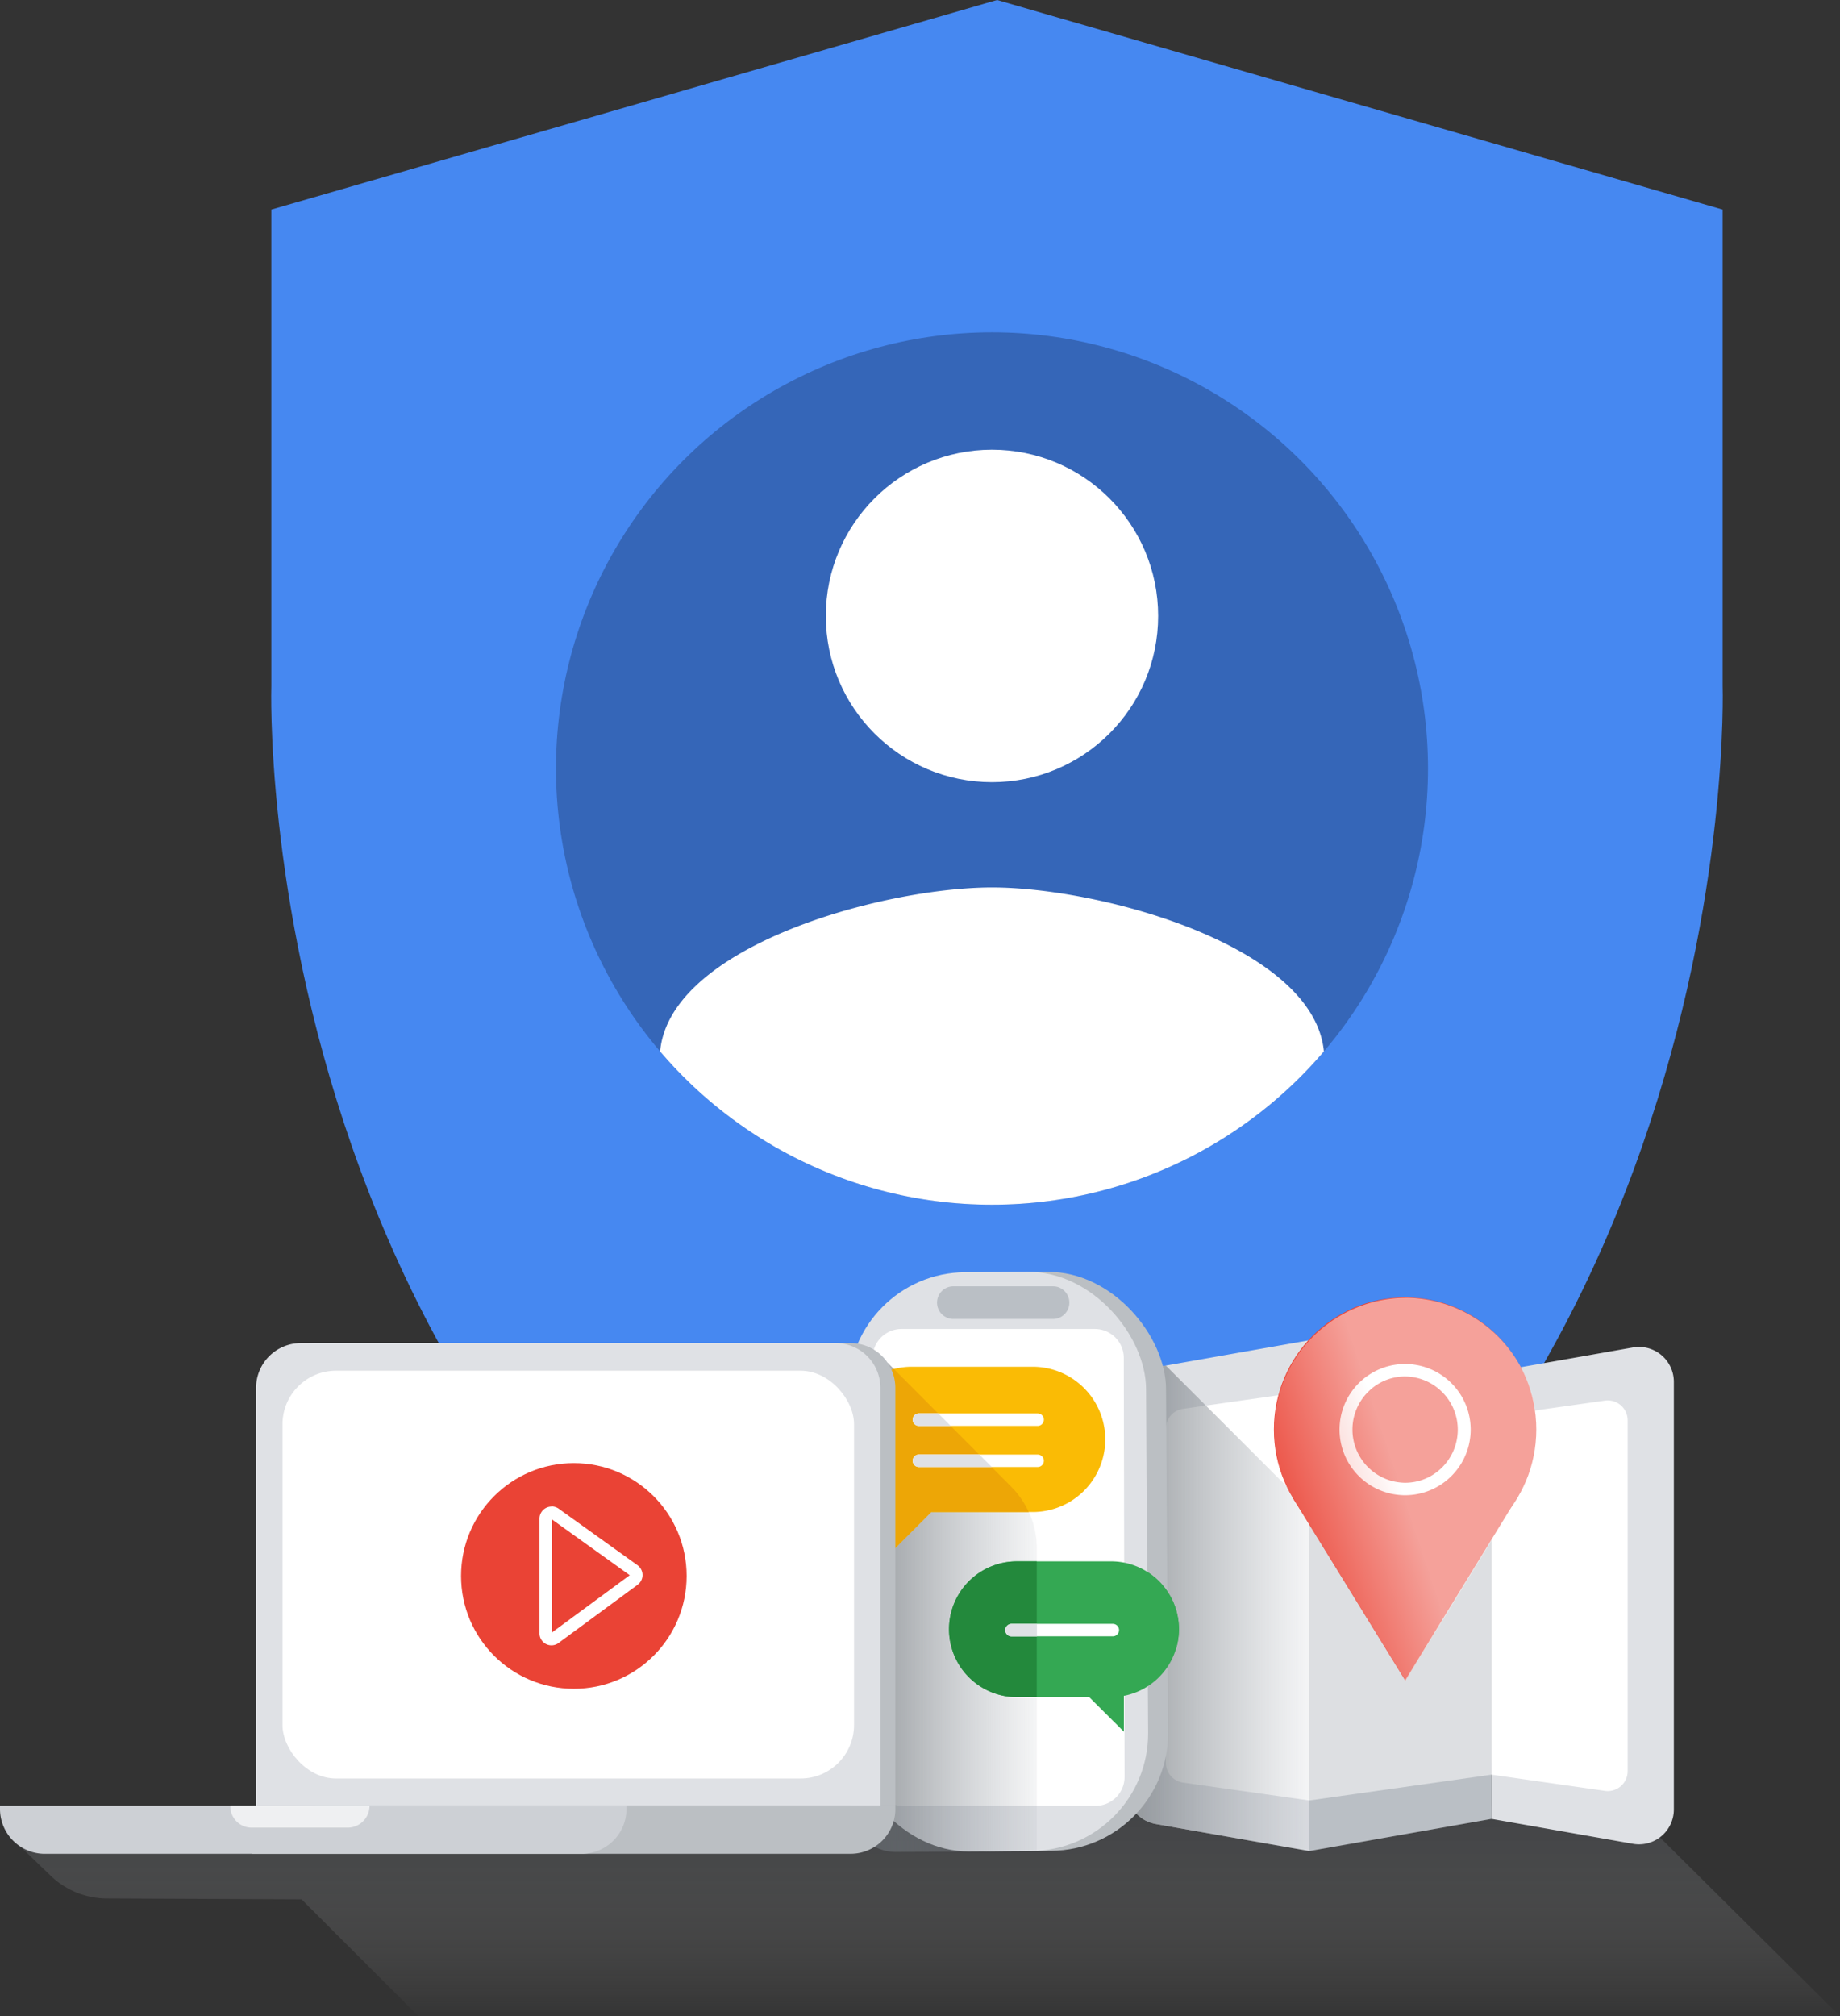 <svg xmlns="http://www.w3.org/2000/svg" xmlns:xlink="http://www.w3.org/1999/xlink" width="281.716" height="308.571" viewBox="0 0 281.716 308.571">
  <rect x="0" y="0" width="281.716" height="308.571" fill="#333333" stroke="none"/>
  <defs>
    <clipPath id="clip-path">
      <circle id="Ellipse_3" data-name="Ellipse 3" cx="66.757" cy="66.757" r="66.757" transform="translate(0 0)" fill="none"/>
    </clipPath>
    <linearGradient id="linear-gradient" x1="0.5" y1="0.045" x2="0.5" y2="1.028" gradientUnits="objectBoundingBox">
      <stop offset="0" stop-color="#676c72" stop-opacity="0.302"/>
      <stop offset="0.96" stop-color="#f9f9fa" stop-opacity="0.012"/>
      <stop offset="1" stop-color="#fff" stop-opacity="0"/>
    </linearGradient>
    <linearGradient id="linear-gradient-2" x1="-0.127" y1="0.5" x2="1" y2="0.5" gradientUnits="objectBoundingBox">
      <stop offset="0" stop-color="#676c72" stop-opacity="0.702"/>
      <stop offset="0.27" stop-color="#70767c" stop-opacity="0.58"/>
      <stop offset="0.77" stop-color="#888f97" stop-opacity="0.259"/>
      <stop offset="1" stop-color="#959ca5" stop-opacity="0.102"/>
    </linearGradient>
    <linearGradient id="linear-gradient-3" x1="0.009" y1="0.7" x2="0.471" y2="0.475" gradientUnits="objectBoundingBox">
      <stop offset="0" stop-color="#ea4335"/>
      <stop offset="1" stop-color="#fff"/>
    </linearGradient>
    <linearGradient id="linear-gradient-4" x1="0" y1="0.5" x2="1" y2="0.5" xlink:href="#linear-gradient-2"/>
  </defs>
  <g id="google-ac" transform="translate(-99.52 -128.36)">
    <path id="Path_1" data-name="Path 1" d="M455.677,370.75h-.457A2.406,2.406,0,0,0,455.677,370.75Z" transform="translate(-220.112 -149.994)" fill="#eff0f2"/>
    <path id="Path_2" data-name="Path 2" d="M822.407,636.88h-.027Z" transform="translate(-447.315 -314.679)" fill="#4285f4"/>
    <path id="Path_3" data-name="Path 3" d="M430.67,233.354V160.433L319.584,128.36,208.469,160.433v72.921s-4.2,128.281,111.116,178.3C434.871,361.635,430.67,233.354,430.67,233.354Z" transform="translate(-67.407)" fill="#4688f1"/>
    <circle id="Ellipse_1" data-name="Ellipse 1" cx="66.757" cy="66.757" r="66.757" transform="translate(184.643 179.222)" fill="#3566b8"/>
    <circle id="Ellipse_2" data-name="Ellipse 2" cx="25.44" cy="25.44" r="25.44" transform="translate(225.96 197.187)" fill="#fff"/>
    <g id="Group_1" data-name="Group 1" transform="translate(184.643 179.222)" clip-path="url(#clip-path)">
      <path id="Path_4" data-name="Path 4" d="M415.4,538.093a61.064,61.064,0,0,1-50.879-27.3c.181-16.848,33.946-26.122,50.879-26.122s50.61,9.274,50.865,26.119A61.067,61.067,0,0,1,415.4,538.093Z" transform="translate(-348.632 -399.711)" fill="#fff"/>
    </g>
    <path id="Path_5" data-name="Path 5" d="M107.33,859.5v-6.1H271.774l81.989.126,32.306,32.069H168.411L150.526,867.71l-29.824-.133a12.484,12.484,0,0,1-8.577-3.469Z" transform="translate(-4.833 -448.664)" fill="url(#linear-gradient)"/>
    <path id="Path_6" data-name="Path 6" d="M607.967,739.713l21.659,3.812a5.337,5.337,0,0,0,6.263-5.257V672.822a5.337,5.337,0,0,0-6.263-5.257l-21.659,3.812Zm-51.411.778,23.515,4.151V666.46l-23.515,4.151a5.337,5.337,0,0,0-4.407,5.257v59.366a5.337,5.337,0,0,0,4.407,5.257Z" transform="translate(-280.093 -332.983)" fill="#dfe1e5"/>
    <path id="Path_7" data-name="Path 7" d="M625.4,744.641l27.922-4.929V671.389L625.4,666.46Z" transform="translate(-325.422 -332.983)" fill="#babfc5"/>
    <path id="Path_8" data-name="Path 8" d="M617.652,745.517,635.022,748a3.049,3.049,0,0,0,3.48-3.019V691.293a3.05,3.05,0,0,0-3.476-3.023l-17.375,2.462Zm-47.229,1.216,19.334,2.737V686.78l-19.334,2.752a3.049,3.049,0,0,0-2.622,3.019v51.163a3.049,3.049,0,0,0,2.622,3.019Z" transform="translate(-289.778 -345.558)" fill="#fff"/>
    <path id="Path_9" data-name="Path 9" d="M625.4,749.464l27.922-3.953V690.727L625.4,686.77Z" transform="translate(-325.422 -345.552)" fill="#fff" opacity="0.5"/>
    <path id="Path_10" data-name="Path 10" d="M558.112,676.63l-1.555.274a5.337,5.337,0,0,0-4.406,5.257v59.366a5.337,5.337,0,0,0,4.407,5.257l23.515,4.151V698.586Z" transform="translate(-280.093 -339.277)" fill="url(#linear-gradient-2)"/>
    <ellipse id="Ellipse_4" data-name="Ellipse 4" cx="20.085" cy="20.226" rx="20.085" ry="20.226" transform="translate(294.566 326.916)" fill="#ea4335"/>
    <path id="Path_11" data-name="Path 11" d="M647.594,677.906a8.146,8.146,0,0,1,5.695,13.887,7.978,7.978,0,0,1-5.718,2.382,8.142,8.142,0,0,1-5.657-13.9,7.979,7.979,0,0,1,5.676-2.371m0-1.906a10.04,10.04,0,1,0,10.04,10.04A10.04,10.04,0,0,0,647.59,676Z" transform="translate(-332.94 -338.887)" fill="#fff"/>
    <path id="Path_12" data-name="Path 12" d="M635.912,757.046,618.66,729.055l34.612-.3Z" transform="translate(-321.251 -371.529)" fill="#ea4335"/>
    <path id="Path_13" data-name="Path 13" d="M631.459,649.4a20.256,20.256,0,0,0-17.23,30.609L631.478,708l16.364-26.683a20.245,20.245,0,0,0-16.391-31.928Z" transform="translate(-316.748 -322.42)" opacity="0.5" fill="url(#linear-gradient-3)"/>
    <rect id="Rectangle_2" data-name="Rectangle 2" width="45.586" height="88.603" rx="18" transform="matrix(1, -0.006, 0.006, 1, 232.352, 323.179)" fill="#bbbfc3"/>
    <rect id="Rectangle_3" data-name="Rectangle 3" width="45.586" height="88.637" rx="18" transform="matrix(1, -0.006, 0.006, 1, 229.295, 323.175)" fill="#dfe1e5"/>
    <path id="Path_14" data-name="Path 14" d="M482.44,651.36H497.7" transform="translate(-236.956 -323.639)" fill="none" stroke="#babfc5" stroke-linecap="round" stroke-linejoin="round" stroke-width="5"/>
    <path id="Path_15" data-name="Path 15" d="M484.15,734.918h-29.6a4.429,4.429,0,0,1-4.429-4.433L450,666.373a4.433,4.433,0,0,1,4.429-4.433h29.6a4.433,4.433,0,0,1,4.433,4.433l.118,64.112A4.429,4.429,0,0,1,484.15,734.918Z" transform="translate(-216.882 -330.186)" fill="#fff"/>
    <path id="Path_16" data-name="Path 16" d="M564.6,771.518a10.326,10.326,0,0,0-4.33-12.068l.046,7.78Z" transform="translate(-285.118 -390.527)" fill="#34a853"/>
    <path id="Path_17" data-name="Path 17" d="M441.726,677.963V675.63l-3.743.053.038,6.236A11.108,11.108,0,0,1,441.726,677.963Zm-5.1,9.339a11.02,11.02,0,0,0,1.456,5.489l-.065-10.872A11.054,11.054,0,0,0,436.63,687.3Z" transform="translate(-208.608 -338.658)" fill="#4688f1"/>
    <path id="Path_18" data-name="Path 18" d="M443.985,700.408V681.73a11.108,11.108,0,0,0-3.705,3.957l.065,10.871A11.156,11.156,0,0,0,443.985,700.408Z" transform="translate(-210.867 -342.433)" fill="#4688f1"/>
    <path id="Path_19" data-name="Path 19" d="M446.237,675.55l-6.057.084.4,67.939a6.861,6.861,0,0,0,6.9,6.823l21.587-.076V703.96a13.467,13.467,0,0,0-3.941-9.53Z" transform="translate(-210.805 -338.608)" fill="url(#linear-gradient-4)"/>
    <path id="Path_20" data-name="Path 20" d="M436.63,697.512A11.02,11.02,0,0,0,438.086,703l-.065-10.871A11.055,11.055,0,0,0,436.63,697.512Z" transform="translate(-208.608 -348.868)" fill="#fabb05"/>
    <path id="Path_21" data-name="Path 21" d="M491.609,697.736a.953.953,0,0,0,0-1.906H476.4l1.906,1.906Z" transform="translate(-233.218 -351.158)" fill="#fff"/>
    <path id="Path_22" data-name="Path 22" d="M466.241,677.1H447.734a11.109,11.109,0,0,0-2.577,21.915v5.874l5.55-5.554h15.522a11.117,11.117,0,0,0,.011-22.235Z" transform="translate(-208.608 -339.567)" fill="#fabb05"/>
    <path id="Path_23" data-name="Path 23" d="M447.416,699.571v5.874l5.55-5.554h14.927a13.531,13.531,0,0,0-2.718-3.915L447.24,678a11.135,11.135,0,0,0-6.961,5.382l.065,10.871A11.119,11.119,0,0,0,447.416,699.571Z" transform="translate(-210.867 -340.125)" fill="#eda606"/>
    <path id="Path_24" data-name="Path 24" d="M505.315,755.23H490.96a10.389,10.389,0,1,0,.023,20.778h11.054l5.314,5.287V775.81a10.384,10.384,0,0,0-2.035-20.58Z" transform="translate(-235.755 -387.915)" fill="#34a853"/>
    <path id="Path_25" data-name="Path 25" d="M491.077,755.24a10.387,10.387,0,1,0,0,20.775h3.049V755.24Z" transform="translate(-235.873 -387.922)" fill="#23893c"/>
    <path id="Path_26" data-name="Path 26" d="M496.744,729.952h-15.51a.953.953,0,0,1,0-1.906h15.51a.953.953,0,0,1,0,1.906Zm-11.508-27.819H467.053a.953.953,0,0,0,0,1.906h18.183a.953.953,0,1,0,0-1.906Zm-18.183-4.387h18.183a.953.953,0,1,0,0-1.906H467.053a.953.953,0,0,0,0,1.906Z" transform="translate(-226.845 -351.164)" fill="#fff"/>
    <path id="Path_27" data-name="Path 27" d="M481.245,728.065a.953.953,0,0,0,0,1.906h3.888v-1.906ZM466.12,703.086a.945.945,0,0,0,.945.945h11.15l-1.906-1.906h-9.244a.945.945,0,0,0-.945.961Zm0-6.286a.945.945,0,0,0,.945.945h4.864l-1.906-1.906H467.05A.945.945,0,0,0,466.12,696.8Z" transform="translate(-226.857 -351.164)" fill="#dfe1e5"/>
    <path id="Path_28" data-name="Path 28" d="M215.241,667.6h81.864a6.861,6.861,0,0,1,6.861,6.862v63.932H215.241a6.861,6.861,0,0,1-6.861-6.861V674.461A6.861,6.861,0,0,1,215.241,667.6Z" transform="translate(-67.364 -333.689)" fill="#bbbfc3"/>
    <path id="Path_29" data-name="Path 29" d="M209.231,667.6H291.1a6.861,6.861,0,0,1,6.861,6.862v63.932H202.37V674.461A6.861,6.861,0,0,1,209.231,667.6Z" transform="translate(-63.645 -333.689)" fill="#dfe1e5"/>
    <rect id="Rectangle_4" data-name="Rectangle 4" width="87.505" height="62.412" rx="8.19" transform="translate(142.773 338.139)" fill="#fff"/>
    <path id="Path_30" data-name="Path 30" d="M299.209,853.3l-98.529.023v7.353h91.668a6.861,6.861,0,0,0,6.861-6.861Z" transform="translate(-62.599 -448.602)" fill="#bbbfc3"/>
    <circle id="Ellipse_5" data-name="Ellipse 5" cx="17.268" cy="17.268" r="17.268" transform="translate(170.112 352.281)" fill="#ea4335"/>
    <path id="Path_31" data-name="Path 31" d="M318.112,735.178l11.916,8.539-11.912,8.767V735.178m-.057-1.963a1.873,1.873,0,0,0-.846.206,1.849,1.849,0,0,0-1,1.647V752.6a1.829,1.829,0,0,0,2.947,1.468l12.065-8.882a1.849,1.849,0,0,0,0-2.989l-12.068-8.653a1.864,1.864,0,0,0-1.079-.347Z" transform="translate(-134.091 -374.283)" fill="#fff"/>
    <path id="Path_32" data-name="Path 32" d="M99.52,853.35h95.914v.5a6.861,6.861,0,0,1-6.861,6.861H106.381a6.861,6.861,0,0,1-6.861-6.861Z" transform="translate(0 -448.633)" fill="#cdd0d5"/>
    <path id="Path_33" data-name="Path 33" d="M209.978,856.711h-14.7a3.255,3.255,0,0,1-3.255-3.255.1.1,0,0,1,.1-.1h21.114a.1.1,0,0,1,.1.1A3.351,3.351,0,0,1,209.978,856.711Z" transform="translate(-57.24 -448.64)" fill="#eff0f2"/>
  </g>
</svg>
